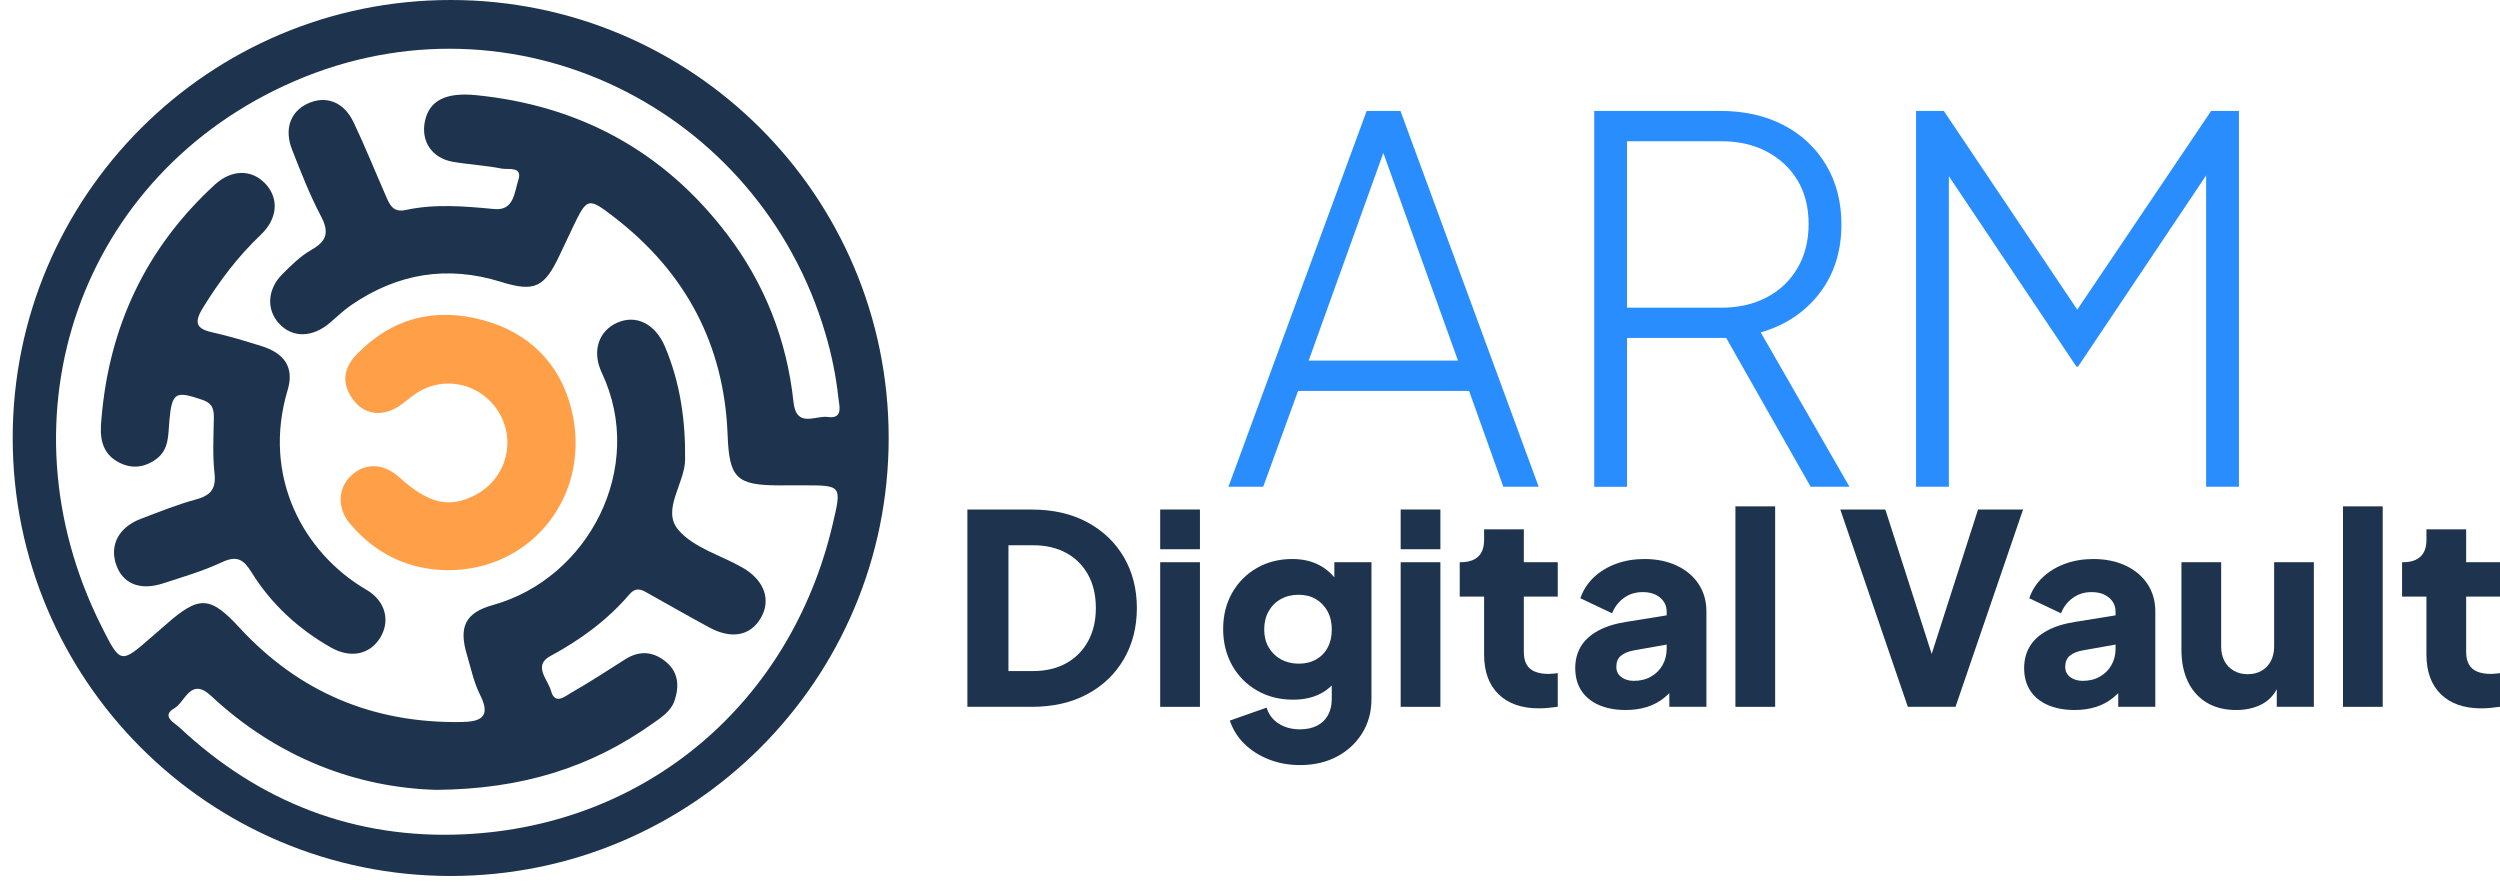 <svg width="127" height="45" viewBox="0 0 127 45" fill="none" xmlns="http://www.w3.org/2000/svg">
<g clip-path="url(#clip0_4557_8591)">
<path d="M45.145 22.25C45.145 9.961 35.184 0 22.895 0C10.607 0 0.645 9.961 0.645 22.25C0.645 34.539 10.607 44.5 22.895 44.5C35.184 44.5 45.145 34.539 45.145 22.25ZM9.117 36.954C8.865 36.719 8.162 36.379 8.861 35.978C9.411 35.663 9.677 34.373 10.724 35.351C14.098 38.505 18.138 40.016 22.173 40.125C26.54 40.087 30.005 38.983 33.117 36.782C33.574 36.459 34.076 36.146 34.263 35.605C34.504 34.897 34.487 34.176 33.849 33.636C33.199 33.089 32.496 33.028 31.761 33.492C30.855 34.064 29.961 34.656 29.029 35.185C28.714 35.363 28.194 35.835 27.994 35.101C27.839 34.532 27.056 33.815 27.957 33.328C29.484 32.505 30.848 31.508 31.973 30.195C32.347 29.758 32.668 29.997 33.014 30.193C34.021 30.755 35.02 31.328 36.034 31.876C37.158 32.482 38.111 32.302 38.64 31.41C39.188 30.489 38.837 29.475 37.721 28.835C36.617 28.203 35.23 27.826 34.46 26.919C33.593 25.897 34.791 24.581 34.804 23.337C34.825 21.352 34.556 19.457 33.791 17.633C33.291 16.442 32.319 15.963 31.344 16.397C30.429 16.807 30.047 17.824 30.571 18.936C32.85 23.757 29.889 29.387 25.044 30.734C23.617 31.131 23.3 31.859 23.72 33.265C23.924 33.951 24.07 34.671 24.389 35.3C24.966 36.442 24.4 36.664 23.435 36.679C18.971 36.748 15.204 35.179 12.17 31.89C10.672 30.268 10.122 30.237 8.433 31.723C8.193 31.932 7.952 32.14 7.713 32.348C6.12 33.739 6.12 33.739 5.146 31.798C-0.198 21.14 4.055 8.83 14.972 4.117C26.072 -0.676 38.537 5.464 41.926 16.928C42.243 17.998 42.468 19.085 42.587 20.191C42.633 20.615 42.856 21.297 42.044 21.182C41.433 21.096 40.455 21.767 40.31 20.426C39.973 17.274 38.85 14.41 36.928 11.888C33.717 7.674 29.432 5.357 24.175 4.833C22.637 4.68 21.817 5.118 21.592 6.128C21.361 7.158 21.932 8.033 23.006 8.22C23.827 8.362 24.666 8.402 25.483 8.564C25.82 8.631 26.572 8.423 26.326 9.166C26.129 9.764 26.114 10.715 25.113 10.62C23.605 10.478 22.1 10.343 20.606 10.669C19.941 10.813 19.781 10.362 19.59 9.924C19.047 8.688 18.543 7.431 17.964 6.214C17.462 5.162 16.547 4.829 15.618 5.267C14.753 5.676 14.428 6.558 14.837 7.601C15.286 8.746 15.735 9.903 16.308 10.988C16.738 11.804 16.598 12.251 15.815 12.696C15.271 13.004 14.806 13.468 14.357 13.913C13.568 14.693 13.521 15.743 14.195 16.456C14.871 17.172 15.872 17.151 16.751 16.406C17.114 16.097 17.458 15.759 17.849 15.493C20.19 13.894 22.709 13.466 25.447 14.318C27.17 14.855 27.657 14.599 28.433 12.954C28.653 12.486 28.872 12.018 29.096 11.552C29.829 10.033 29.86 9.995 31.233 11.057C34.836 13.846 36.791 17.514 36.963 22.095C37.045 24.29 37.412 24.651 39.578 24.657C39.975 24.657 40.373 24.657 40.77 24.655C42.766 24.653 42.766 24.653 42.302 26.627C40.174 35.697 32.857 41.953 23.561 42.383C18.033 42.637 13.175 40.758 9.117 36.954Z" fill="#1E344E"/>
<path d="M14.613 19.811C14.955 18.67 14.457 17.942 13.27 17.577C12.474 17.331 11.675 17.081 10.863 16.903C10.059 16.727 9.79 16.483 10.298 15.654C11.136 14.29 12.08 13.036 13.242 11.932C14.124 11.097 14.18 10.049 13.457 9.307C12.764 8.593 11.757 8.606 10.911 9.382C7.413 12.593 5.537 16.59 5.151 21.301C5.058 22.187 5.144 23.01 6.017 23.48C6.666 23.83 7.327 23.763 7.927 23.328C8.601 22.842 8.538 22.093 8.603 21.383C8.737 19.919 8.909 19.845 10.279 20.311C10.838 20.5 10.871 20.833 10.863 21.303C10.846 22.216 10.796 23.138 10.896 24.04C10.987 24.841 10.697 25.171 9.954 25.372C8.999 25.633 8.074 26.006 7.148 26.359C6.024 26.787 5.554 27.7 5.906 28.701C6.24 29.649 7.106 30.014 8.259 29.643C9.278 29.313 10.315 29.009 11.282 28.558C12.044 28.201 12.38 28.43 12.777 29.072C13.777 30.688 15.152 31.947 16.799 32.887C17.813 33.466 18.789 33.248 19.311 32.4C19.832 31.557 19.601 30.539 18.619 29.964C15.435 28.109 13.289 24.231 14.613 19.811Z" fill="#1E344E"/>
<path d="M18.096 18.029C17.376 18.782 17.372 19.603 18.006 20.387C18.619 21.147 19.596 21.164 20.446 20.509C20.759 20.268 21.065 20.003 21.412 19.823C22.908 19.042 24.715 19.657 25.468 21.177C26.192 22.637 25.602 24.398 24.14 25.151C22.813 25.833 21.785 25.594 20.293 24.255C19.483 23.529 18.558 23.491 17.842 24.159C17.152 24.803 17.116 25.829 17.794 26.622C19.076 28.12 20.698 28.928 22.685 28.966C27.035 29.012 30.112 25.099 29.021 20.765C28.435 18.438 26.842 16.883 24.53 16.26C22.085 15.601 19.884 16.159 18.096 18.029Z" fill="#FFA048"/>
<path d="M62.405 24.727L69.427 5.635H71.143L78.165 24.727H76.37L74.629 19.858H65.941L64.172 24.727H62.405ZM66.48 18.32H74.066L69.966 6.915H70.581L66.48 18.32Z" fill="#298DFE"/>
<path d="M80.987 24.727V5.635H87.393C88.606 5.635 89.674 5.874 90.598 6.352C91.521 6.831 92.243 7.507 92.763 8.377C93.284 9.248 93.544 10.258 93.544 11.401C93.544 12.767 93.173 13.934 92.43 14.899C91.687 15.865 90.69 16.526 89.444 16.885L93.953 24.727H91.981L87.24 16.373L88.625 17.168H82.653V24.729H80.987V24.727ZM82.651 15.63H87.444C88.315 15.63 89.085 15.456 89.75 15.105C90.417 14.755 90.938 14.259 91.313 13.619C91.689 12.979 91.878 12.232 91.878 11.376C91.878 10.522 91.689 9.783 91.313 9.16C90.938 8.537 90.417 8.05 89.75 7.7C89.083 7.349 88.315 7.175 87.444 7.175H82.651V15.63Z" fill="#298DFE"/>
<path d="M97.336 24.727V5.635H98.746L105.871 16.245H105.178L112.327 5.635H113.738V24.727H112.071V8.069L112.481 8.3L105.562 18.628H105.484L98.566 8.3L99.002 8.069V24.727H97.336Z" fill="#298DFE"/>
<path d="M49.143 35.907V25.885H52.412C53.497 25.885 54.439 26.101 55.237 26.531C56.034 26.961 56.653 27.553 57.094 28.306C57.532 29.06 57.753 29.92 57.753 30.89C57.753 31.859 57.532 32.722 57.094 33.479C56.655 34.237 56.036 34.831 55.237 35.261C54.437 35.691 53.497 35.907 52.412 35.907H49.143ZM51.229 34.09H52.467C53.121 34.09 53.686 33.958 54.162 33.693C54.639 33.429 55.008 33.057 55.272 32.577C55.537 32.096 55.669 31.534 55.669 30.887C55.669 30.233 55.537 29.668 55.272 29.192C55.008 28.716 54.639 28.348 54.162 28.088C53.686 27.828 53.121 27.698 52.467 27.698H51.229V34.09Z" fill="#1E344E"/>
<path d="M58.938 27.901V25.883H60.957V27.901H58.938ZM58.938 35.907V28.561H60.957V35.907H58.938Z" fill="#1E344E"/>
<path d="M66.042 38.866C65.477 38.866 64.953 38.771 64.468 38.582C63.983 38.393 63.568 38.131 63.224 37.795C62.877 37.46 62.63 37.063 62.476 36.605L64.346 35.947C64.445 36.287 64.646 36.557 64.951 36.755C65.255 36.952 65.618 37.05 66.04 37.05C66.371 37.05 66.659 36.989 66.9 36.868C67.141 36.746 67.328 36.57 67.458 36.337C67.588 36.104 67.653 35.831 67.653 35.516V33.836L68.044 34.32C67.792 34.734 67.469 35.04 67.074 35.242C66.68 35.443 66.218 35.544 65.689 35.544C65.007 35.544 64.397 35.388 63.859 35.08C63.322 34.772 62.9 34.346 62.594 33.802C62.29 33.258 62.136 32.644 62.136 31.951C62.136 31.261 62.29 30.648 62.594 30.115C62.898 29.582 63.316 29.162 63.845 28.856C64.373 28.552 64.976 28.398 65.647 28.398C66.176 28.398 66.638 28.503 67.032 28.715C67.427 28.925 67.763 29.246 68.042 29.676L67.785 30.161V28.56H69.67V35.516C69.67 36.163 69.513 36.738 69.2 37.246C68.885 37.751 68.457 38.15 67.916 38.435C67.374 38.723 66.749 38.866 66.042 38.866ZM65.975 33.714C66.314 33.714 66.61 33.642 66.862 33.498C67.114 33.355 67.309 33.154 67.448 32.891C67.586 32.631 67.655 32.327 67.655 31.976C67.655 31.626 67.584 31.32 67.439 31.055C67.297 30.791 67.099 30.585 66.847 30.436C66.596 30.287 66.304 30.214 65.972 30.214C65.632 30.214 65.328 30.287 65.064 30.436C64.799 30.583 64.594 30.791 64.445 31.055C64.298 31.32 64.222 31.626 64.222 31.976C64.222 32.316 64.296 32.618 64.445 32.879C64.594 33.139 64.799 33.342 65.064 33.491C65.33 33.638 65.632 33.714 65.975 33.714Z" fill="#1E344E"/>
<path d="M71.154 27.901V25.883H73.172V27.901H71.154ZM71.154 35.907V28.561H73.172V35.907H71.154Z" fill="#1E344E"/>
<path d="M78.19 35.985C77.302 35.985 76.614 35.746 76.125 35.266C75.636 34.785 75.392 34.116 75.392 33.253V30.307H74.154V28.559H74.221C74.597 28.559 74.887 28.465 75.09 28.276C75.292 28.087 75.392 27.806 75.392 27.428V26.891H77.411V28.559H79.134V30.307H77.411V33.119C77.411 33.371 77.455 33.578 77.545 33.744C77.636 33.91 77.774 34.034 77.963 34.114C78.152 34.193 78.385 34.235 78.662 34.235C78.725 34.235 78.796 34.231 78.878 34.223C78.96 34.214 79.044 34.204 79.134 34.195V35.904C79 35.922 78.847 35.939 78.677 35.958C78.504 35.977 78.343 35.985 78.19 35.985Z" fill="#1E344E"/>
<path d="M82.59 36.068C82.061 36.068 81.604 35.982 81.218 35.812C80.832 35.642 80.536 35.397 80.33 35.08C80.125 34.761 80.022 34.383 80.022 33.943C80.022 33.529 80.116 33.164 80.305 32.845C80.494 32.526 80.784 32.26 81.174 32.046C81.564 31.829 82.051 31.678 82.634 31.588L84.882 31.225V32.705L82.997 33.04C82.71 33.095 82.492 33.185 82.338 33.315C82.185 33.445 82.11 33.632 82.11 33.873C82.11 34.098 82.196 34.272 82.366 34.398C82.536 34.524 82.748 34.587 82.997 34.587C83.329 34.587 83.621 34.516 83.872 34.371C84.124 34.228 84.319 34.033 84.458 33.785C84.596 33.538 84.666 33.267 84.666 32.971V31.061C84.666 30.784 84.556 30.549 84.336 30.363C84.116 30.174 83.818 30.079 83.442 30.079C83.083 30.079 82.766 30.178 82.494 30.375C82.221 30.572 82.022 30.833 81.896 31.156L80.282 30.39C80.425 29.977 80.653 29.624 80.968 29.326C81.283 29.03 81.659 28.801 82.099 28.64C82.538 28.478 83.018 28.398 83.539 28.398C84.158 28.398 84.706 28.51 85.18 28.734C85.656 28.959 86.025 29.269 86.29 29.67C86.554 30.069 86.686 30.533 86.686 31.064V35.907H84.802V34.723L85.26 34.644C85.043 34.967 84.806 35.233 84.546 35.443C84.286 35.653 83.994 35.81 83.671 35.913C83.344 36.016 82.985 36.068 82.59 36.068Z" fill="#1E344E"/>
<path d="M88.159 35.907V25.723H90.178V35.907H88.159Z" fill="#1E344E"/>
<path d="M96.918 35.907L93.487 25.885H95.775L98.358 33.93H97.901L100.484 25.885H102.771L99.34 35.907H96.918Z" fill="#1E344E"/>
<path d="M105.394 36.068C104.865 36.068 104.408 35.982 104.022 35.812C103.636 35.642 103.34 35.397 103.134 35.08C102.929 34.761 102.826 34.383 102.826 33.943C102.826 33.529 102.92 33.164 103.109 32.845C103.298 32.526 103.587 32.26 103.978 32.046C104.368 31.829 104.855 31.678 105.438 31.588L107.686 31.225V32.705L105.801 33.04C105.514 33.095 105.293 33.185 105.142 33.315C104.989 33.445 104.914 33.632 104.914 33.873C104.914 34.098 105 34.272 105.17 34.398C105.34 34.524 105.552 34.587 105.801 34.587C106.133 34.587 106.425 34.516 106.676 34.371C106.928 34.228 107.123 34.033 107.262 33.785C107.4 33.538 107.47 33.267 107.47 32.971V31.061C107.47 30.784 107.36 30.549 107.14 30.363C106.92 30.174 106.622 30.079 106.246 30.079C105.887 30.079 105.57 30.178 105.298 30.375C105.025 30.572 104.826 30.833 104.7 31.156L103.086 30.39C103.229 29.977 103.457 29.624 103.772 29.326C104.087 29.03 104.462 28.801 104.903 28.64C105.342 28.478 105.822 28.398 106.343 28.398C106.962 28.398 107.509 28.51 107.984 28.734C108.46 28.959 108.829 29.269 109.094 29.67C109.358 30.069 109.49 30.533 109.49 31.064V35.907H107.606V34.723L108.063 34.644C107.847 34.967 107.61 35.233 107.35 35.443C107.09 35.653 106.798 35.81 106.475 35.913C106.148 36.016 105.789 36.068 105.394 36.068Z" fill="#1E344E"/>
<path d="M113.601 36.069C113.01 36.069 112.506 35.941 112.088 35.685C111.671 35.429 111.356 35.072 111.14 34.615C110.924 34.157 110.817 33.624 110.817 33.014V28.561H112.835V32.852C112.835 33.131 112.892 33.374 113.003 33.584C113.114 33.794 113.274 33.958 113.482 34.075C113.687 34.193 113.92 34.249 114.18 34.249C114.449 34.249 114.684 34.191 114.888 34.075C115.089 33.958 115.247 33.794 115.358 33.584C115.469 33.374 115.526 33.129 115.526 32.852V28.561H117.544V35.907H115.66V34.455L115.767 34.778C115.597 35.217 115.32 35.542 114.94 35.754C114.558 35.962 114.111 36.069 113.601 36.069Z" fill="#1E344E"/>
<path d="M119.024 35.907V25.723H121.042V35.907H119.024Z" fill="#1E344E"/>
<path d="M126.06 35.985C125.172 35.985 124.484 35.746 123.995 35.266C123.506 34.785 123.263 34.116 123.263 33.253V30.307H122.025V28.559H122.092C122.467 28.559 122.757 28.465 122.96 28.276C123.162 28.087 123.263 27.806 123.263 27.428V26.891H125.281V28.559H127.004V30.307H125.281V33.119C125.281 33.371 125.325 33.578 125.416 33.744C125.506 33.91 125.644 34.034 125.833 34.114C126.022 34.193 126.255 34.235 126.532 34.235C126.595 34.235 126.666 34.231 126.748 34.223C126.83 34.214 126.914 34.204 127.004 34.195V35.904C126.87 35.922 126.717 35.939 126.547 35.958C126.373 35.977 126.211 35.985 126.06 35.985Z" fill="#1E344E"/>
</g>
<defs>
<clipPath id="clip0_4557_8591">
<rect width="126.355" height="44.5" fill="white" transform="translate(0.645)"/>
</clipPath>
</defs>
</svg>
